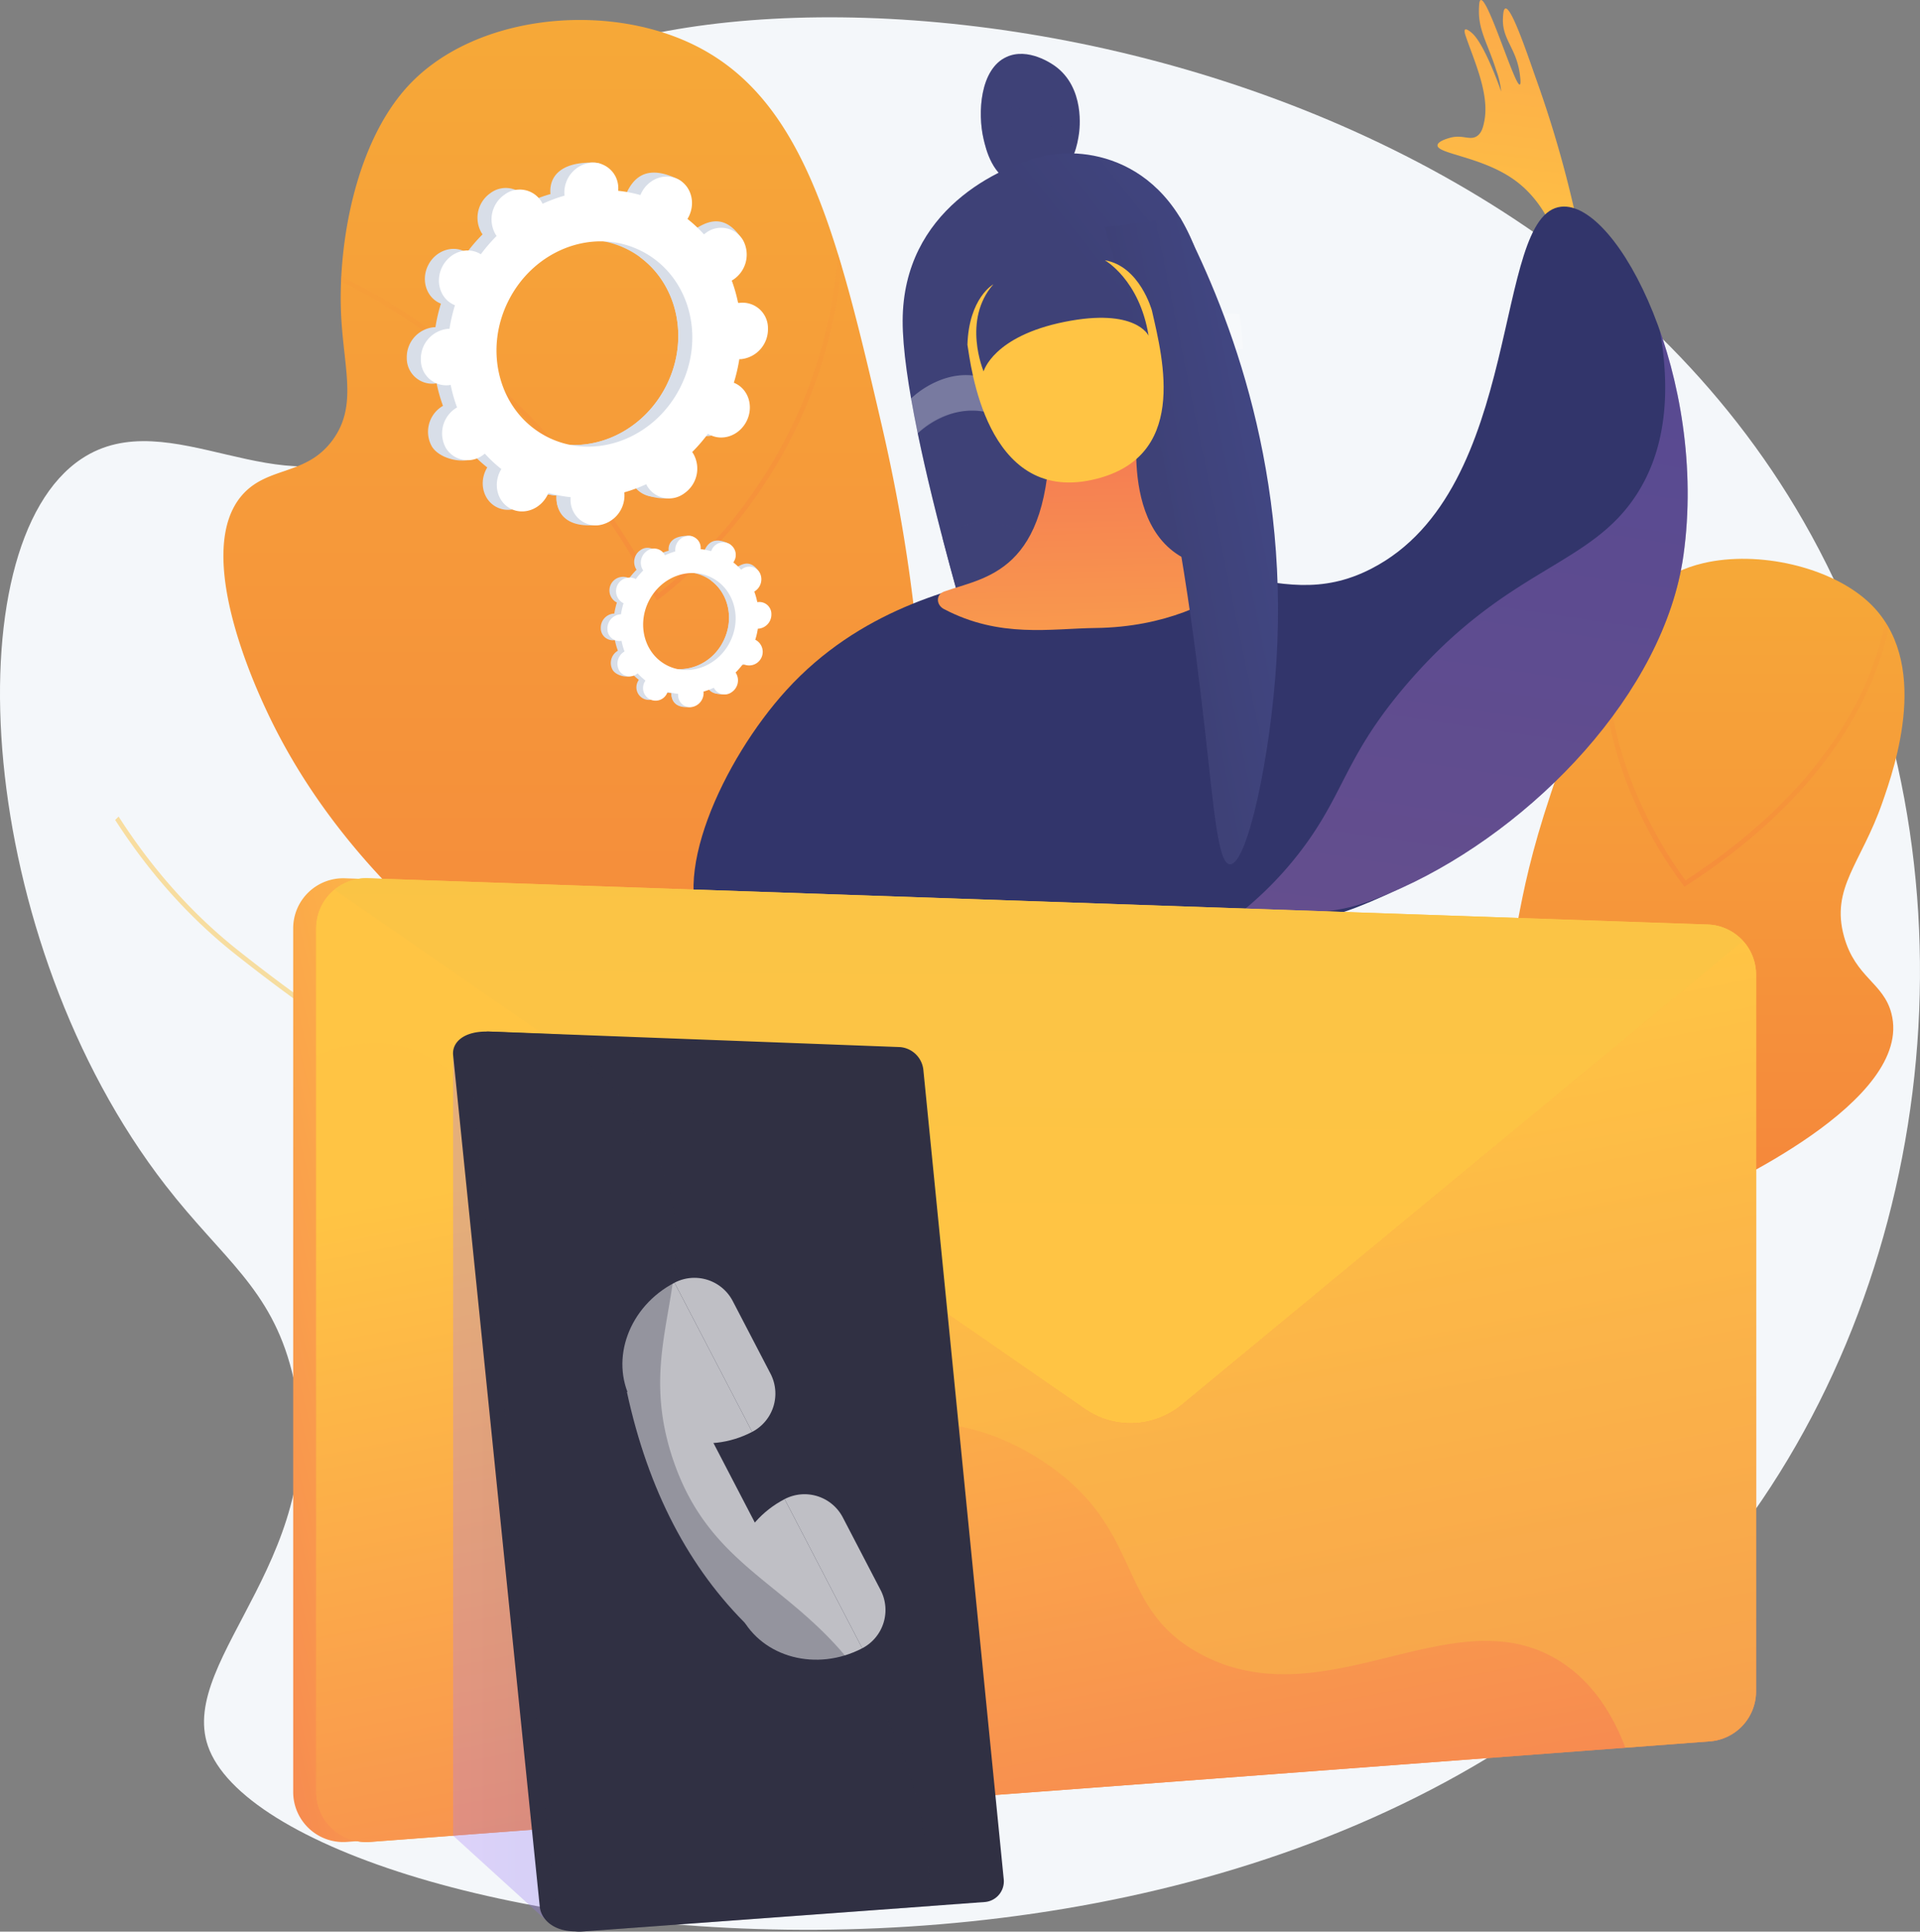 <svg xmlns="http://www.w3.org/2000/svg" xmlns:xlink="http://www.w3.org/1999/xlink" width="510.164" height="513.136" viewBox="0 0 510.164 513.136">
  <rect x="0" y="0" width="510.164" height="513.136" fill="#808080" stroke="none"/>
  <defs>
    <linearGradient id="linear-gradient" x1="0.879" y1="0.01" x2="0.455" y2="0.913" gradientUnits="objectBoundingBox">
      <stop offset="0" stop-color="#f6a938"/>
      <stop offset="1" stop-color="#f5833c"/>
    </linearGradient>
    <linearGradient id="linear-gradient-2" x1="0.5" y1="0" x2="0.5" y2="1" xlink:href="#linear-gradient"/>
    <linearGradient id="linear-gradient-3" x1="0.568" y1="0.183" x2="0.406" y2="0.856" gradientUnits="objectBoundingBox">
      <stop offset="0" stop-color="#ffc444"/>
      <stop offset="0.996" stop-color="#f1c548"/>
      <stop offset="1" stop-color="#f36f56"/>
    </linearGradient>
    <linearGradient id="linear-gradient-4" x1="0" y1="0.5" x2="1" y2="0.5" xlink:href="#linear-gradient-3"/>
    <clipPath id="clip-path">
      <path id="Path_21714" data-name="Path 21714" d="M2383.685,1486.458c26.564.18,60.429-3.381,92.864-18.052,8.278-3.744,59.412-26.873,53.373-50.162-2.127-8.2-9.552-9.5-12.588-20.418-3.6-12.938,4.525-19.4,10.155-35.524,3.359-9.621,13.191-37.778-3.678-53.367-10.081-9.316-29.239-13.723-43.822-10.319-21.39,4.993-28.744,25.814-40.577,61.258-10.49,31.42-7.795,39.133-15.743,61.626C2417.768,1438.194,2406.66,1461.178,2383.685,1486.458Z" transform="translate(-2383.685 -1297.472)" fill="url(#linear-gradient)"/>
    </clipPath>
    <clipPath id="clip-path-2">
      <path id="Path_21720" data-name="Path 21720" d="M966.618,817.008c-20.387-12.579-48.283-34.069-66.012-68.875-23.25-45.648-8.585-74.092-27.471-155.543-11.942-51.5-20.794-87.322-50.835-101.331-23.542-10.978-57.276-7.247-74.522,10.881-14.339,15.072-18.956,41.862-18.3,60.18.535,14.929,4.6,25.02-2.175,34.321-6.924,9.505-17,6.973-23.785,14.35-13.754,14.96,3.459,51.736,6.241,57.68,30.946,66.117,104.562,99.972,136.852,114.353A442.254,442.254,0,0,0,966.618,817.008Z" transform="translate(-698.252 -485.097)" fill="url(#linear-gradient-2)"/>
    </clipPath>
    <clipPath id="clip-path-3">
      <path id="Path_21725" data-name="Path 21725" d="M723.057,1725.054c-29.965,23.078-71.43,48.2-120.839,59.5-12.609,2.883-90.5,20.69-103.711-10.917-4.652-11.134,2.651-19-3.309-33.99-7.062-17.767-21.836-18.1-42.1-31.535-12.094-8.016-47.487-31.476-41.785-63.678,3.408-19.243,21.336-40.738,40.8-49.435,28.553-12.757,54.82,4.518,98.759,34.516,38.95,26.593,42.535,37.659,70.917,56.318C642.852,1699.679,675.238,1716.175,723.057,1725.054Z" transform="translate(-410.692 -1590.748)" fill="url(#linear-gradient-3)"/>
    </clipPath>
    <linearGradient id="linear-gradient-15" x1="0.5" y1="0" x2="0.5" y2="1" xlink:href="#linear-gradient-3"/>
    <clipPath id="clip-path-4">
      <path id="Path_21731" data-name="Path 21731" d="M1534.594,2404.211c-2.278-3.1-15.981-21.139-37.667-21.89-18.155-.629-32.04,11.2-35.256,13.943-12.951,11.036-11.454,19.838-21.915,23.411-12.422,4.243-21.337-5.845-29.37-.021-5.542,4.018-7.165,13.072-4.918,19.385,3.943,11.082,20.749,16.362,33.495,13.713,17.559-3.65,17.955-20.387,37.893-25.764,11.586-3.125,14.961,1.581,27.284-1.438C1518.45,2422.043,1528.382,2412.15,1534.594,2404.211Z" transform="translate(-1404.49 -2382.297)" fill="url(#linear-gradient-4)"/>
    </clipPath>
    <linearGradient id="linear-gradient-23" x1="0.474" y1="1.105" x2="0.732" y2="-2.446" gradientUnits="objectBoundingBox">
      <stop offset="0" stop-color="#ffc444"/>
      <stop offset="0.996" stop-color="#f36f56"/>
    </linearGradient>
    <linearGradient id="linear-gradient-24" x1="0.903" y1="-2.897" x2="0.419" y2="-2.442" gradientUnits="objectBoundingBox">
      <stop offset="0" stop-color="#444b8c"/>
      <stop offset="0.996" stop-color="#3e4177"/>
    </linearGradient>
    <linearGradient id="linear-gradient-25" x1="1.092" y1="-3.031" x2="0.496" y2="-2.567" xlink:href="#linear-gradient-24"/>
    <linearGradient id="linear-gradient-26" x1="0.637" y1="-0.662" x2="0.22" y2="-0.05" xlink:href="#linear-gradient-24"/>
    <linearGradient id="linear-gradient-27" x1="0.751" y1="-2.647" x2="0.259" y2="-1.266" xlink:href="#linear-gradient-24"/>
    <linearGradient id="linear-gradient-28" x1="0.642" y1="-3.144" x2="0.181" y2="-1.213" xlink:href="#linear-gradient-24"/>
    <linearGradient id="linear-gradient-29" x1="0.545" y1="2.228" x2="0.466" y2="-0.276" xlink:href="#linear-gradient-23"/>
    <linearGradient id="linear-gradient-30" x1="0.68" y1="-0.624" x2="-0.075" y2="-0.088" xlink:href="#linear-gradient-24"/>
    <linearGradient id="linear-gradient-32" x1="0.139" y1="-0.521" x2="0.302" y2="-4.034" xlink:href="#linear-gradient-23"/>
    <linearGradient id="linear-gradient-33" x1="0.429" y1="1.276" x2="0.657" y2="-0.716" gradientUnits="objectBoundingBox">
      <stop offset="0.004" stop-color="#e38ddd"/>
      <stop offset="0.706" stop-color="#ac79ef"/>
      <stop offset="1" stop-color="#9571f6"/>
    </linearGradient>
    <linearGradient id="linear-gradient-34" x1="0.205" y1="0.495" x2="-0.207" y2="0.56" xlink:href="#linear-gradient-23"/>
    <linearGradient id="linear-gradient-35" x1="0.41" y1="0.225" x2="0.753" y2="1.362" xlink:href="#linear-gradient-23"/>
    <linearGradient id="linear-gradient-36" x1="0.489" y1="0.665" x2="0.524" y2="-1.287" xlink:href="#linear-gradient-3"/>
    <linearGradient id="linear-gradient-37" x1="0.41" y1="0.216" x2="0.753" y2="1.366" xlink:href="#linear-gradient-23"/>
    <linearGradient id="linear-gradient-38" x1="0.507" y1="0.166" x2="0.85" y2="1.443" xlink:href="#linear-gradient-3"/>
    <linearGradient id="linear-gradient-39" y1="0.5" x2="1" y2="0.5" gradientUnits="objectBoundingBox">
      <stop offset="0" stop-color="#aa80f9"/>
      <stop offset="0.996" stop-color="#6165d7"/>
    </linearGradient>
  </defs>
  <g id="Group_1748" data-name="Group 1748" transform="translate(-1080.836 -224.864)">
    <g id="Group_1739" data-name="Group 1739" transform="translate(719.49 -230.136)">
      <path id="Path_21709" data-name="Path 21709" d="M483.985,511.623c-17.134,24.529,2.956,64.3-22.468,82.743-24.749,17.957-55.151-11.477-78.475,3.981-34.6,22.93-28.281,127.855,22.305,193.047C420.56,811,433.272,818.628,438.9,840.8c12.089,47.611-30.4,75.933-22.313,99.48,18.2,53.02,298.182,97.511,410.521-61.833,52.467-74.42,60.317-181.883,13.44-263.5C755.842,467.461,522.431,456.585,483.985,511.623Z" transform="translate(0 -21.491)" fill="#f4f7fa"/>
      <g id="Group_1710" data-name="Group 1710" transform="translate(717.679 603.442)">
        <g id="Group_1709" data-name="Group 1709" transform="translate(0 0)">
          <path id="Path_21710" data-name="Path 21710" d="M2383.685,1486.458c26.564.18,60.429-3.381,92.864-18.052,8.278-3.744,59.412-26.873,53.373-50.162-2.127-8.2-9.552-9.5-12.588-20.418-3.6-12.938,4.525-19.4,10.155-35.524,3.359-9.621,13.191-37.778-3.678-53.367-10.081-9.316-29.239-13.723-43.822-10.319-21.39,4.993-28.744,25.814-40.577,61.258-10.49,31.42-7.795,39.133-15.743,61.626C2417.768,1438.194,2406.66,1461.178,2383.685,1486.458Z" transform="translate(-2383.685 -1297.472)" fill="url(#linear-gradient-2)"/>
          <g id="Group_1708" data-name="Group 1708" clip-path="url(#clip-path)">
            <g id="Group_1707" data-name="Group 1707" transform="translate(-113.833 -27.959)" opacity="0.5" style="mix-blend-mode: soft-light;isolation: isolate">
              <path id="Path_21711" data-name="Path 21711" d="M1784.741,1370.238a182.819,182.819,0,0,1-47.1-6.382l.322-1.213c29.07,7.74,57.355,8.4,84.072,1.95,35.589-8.586,66.461-29.907,91.756-63.369,26.35-34.857,40.05-74.154,46.9-100.982,4.743-18.562,3.827-39.117-2.721-61.094l1.2-.358c6.614,22.2,7.534,42.978,2.735,61.763-6.881,26.939-20.642,66.4-47.118,101.428-25.474,33.7-56.584,55.176-92.463,63.833A159.859,159.859,0,0,1,1784.741,1370.238Z" transform="translate(-1737.637 -1138.79)" fill="url(#linear-gradient-2)"/>
              <path id="Path_21712" data-name="Path 21712" d="M2800.247,1358.406l-.355-.439a109.254,109.254,0,0,1-13.564-23.582c-5.569-13.114-11.028-33.222-5.407-54.542l1.213.32c-9.959,37.766,15.111,72.277,18.387,76.569,56.229-36.608,55.672-78.438,54.154-90.413-.042-.328-.063-.533-.062-.609l.628.006.627-.005c0,.069.023.221.053.45,1.546,12.192,2.134,54.856-55.2,91.937Z" transform="translate(-2595.148 -1243.349)" fill="url(#linear-gradient-2)"/>
              <path id="Path_21713" data-name="Path 21713" d="M2703.172,1492.87a148.417,148.417,0,0,1-21.594-1.644l-.332-.049-.144-.3c-.154-.324-15.34-32.934-12.009-77.267l3.358-44.68,1.251.094-3.358,44.68c-3.134,41.717,10.236,72.948,11.754,76.333,19,2.752,46.369,3.206,69.529-10.024,13.925-7.955,19.793-17.227,19.851-17.32l1.066.661c-.24.388-6.052,9.591-20.222,17.707C2742.2,1486.856,2726.154,1492.87,2703.172,1492.87Z" transform="translate(-2504.579 -1328.378)" fill="url(#linear-gradient-2)"/>
            </g>
          </g>
        </g>
      </g>
      <g id="Group_1723" data-name="Group 1723" transform="translate(370.041 460.303)">
        <g id="Group_1714" data-name="Group 1714" transform="translate(50.668)">
          <g id="Group_1713" data-name="Group 1713">
            <path id="Path_21715" data-name="Path 21715" d="M966.618,817.008c-20.387-12.579-48.283-34.069-66.012-68.875-23.25-45.648-8.585-74.092-27.471-155.543-11.942-51.5-20.794-87.322-50.835-101.331-23.542-10.978-57.276-7.247-74.522,10.881-14.339,15.072-18.956,41.862-18.3,60.18.535,14.929,4.6,25.02-2.175,34.321-6.924,9.505-17,6.973-23.785,14.35-13.754,14.96,3.459,51.736,6.241,57.68,30.946,66.117,104.562,99.972,136.852,114.353A442.254,442.254,0,0,0,966.618,817.008Z" transform="translate(-698.252 -485.097)" fill="url(#linear-gradient-2)"/>
            <g id="Group_1712" data-name="Group 1712" clip-path="url(#clip-path-2)">
              <g id="Group_1711" data-name="Group 1711" transform="translate(-68.477 -16.007)" opacity="0.5" style="mix-blend-mode: soft-light;isolation: isolate">
                <path id="Path_21716" data-name="Path 21716" d="M1313.482,750.937c-32.145-5.265-60.579-13.562-84.512-24.663-35.42-16.429-59.91-38.6-72.79-65.892-10.074-21.348-12.99-46.117-16.682-77.475-3.06-26-2.885-44.68-2.73-61.165.2-21.372.358-38.252-6.8-61.16-7.272-23.273-19.924-45.312-37.6-65.5l.944-.827c17.8,20.325,30.532,42.516,37.857,65.957,7.216,23.1,7.057,40.064,6.855,61.546-.154,16.448-.329,35.09,2.722,61.006,3.823,32.466,6.584,55.924,16.571,77.087,12.752,27.021,37.038,48.987,72.183,65.289,23.829,11.053,52.153,19.317,84.187,24.563Z" transform="translate(-954.447 -394.251)" fill="url(#linear-gradient-2)"/>
                <path id="Path_21717" data-name="Path 21717" d="M802.5,770.595l-.333-.625c-23.2-43.457-53.838-67.363-75.457-79.766-23.4-13.428-41.528-16.625-41.708-16.656l.211-1.237c.183.031,18.525,3.267,42.121,16.8,21.655,12.424,52.3,36.31,75.6,79.625a125.125,125.125,0,0,0,28.07-31.2c12.216-19.066,25.193-50.647,17.642-92.824l1.235-.221c7.627,42.6-5.5,74.505-17.849,93.767-13.384,20.87-28.795,31.822-28.949,31.93Z" transform="translate(-618.864 -600.398)" fill="url(#linear-gradient-2)"/>
                <path id="Path_21718" data-name="Path 21718" d="M753.145,1195.379l-.455-.039c-29.674-2.519-66.144-34.829-91.514-61.491a630.957,630.957,0,0,1-48.368-57.731l1.017-.734a629.649,629.649,0,0,0,48.269,57.61c25.088,26.364,61.052,58.282,90.251,61.056,1.553-3.6,12.943-29.531,29.136-53.5,17.44-25.817,66.67-43.529,67.165-43.705l.42,1.183c-.491.175-49.338,17.751-66.545,43.225-17.291,25.6-29.083,53.43-29.2,53.708Z" transform="translate(-559.387 -955.37)" fill="url(#linear-gradient-2)"/>
                <path id="Path_21719" data-name="Path 21719" d="M557.9,1723.118a349.321,349.321,0,0,1-46.331-3.176c-32.656-4.425-80.3-15.753-121.8-44.591l-80.153-55.687.716-1.031,80.153,55.687c41.292,28.688,88.714,39.965,121.224,44.373a325.282,325.282,0,0,0,60.063,2.8c-9.725-11.385-15.026-24.258-15.76-38.281-.6-11.514,1.86-23.815,7.317-36.56a140.381,140.381,0,0,1,24.358-37.477l.9.87a139.03,139.03,0,0,0-24.122,37.132c-5.375,12.563-7.8,24.671-7.2,35.988.743,14.12,6.219,27.057,16.277,38.453l.827.938-1.246.1C573.005,1722.674,567.4,1723.118,557.9,1723.118Z" transform="translate(-309.616 -1395.112)" fill="url(#linear-gradient-2)"/>
              </g>
            </g>
          </g>
        </g>
        <g id="Group_1718" data-name="Group 1718" transform="translate(0 194.814)">
          <g id="Group_1717" data-name="Group 1717">
            <path id="Path_21721" data-name="Path 21721" d="M723.057,1725.054c-29.965,23.078-71.43,48.2-120.839,59.5-12.609,2.883-90.5,20.69-103.711-10.917-4.652-11.134,2.651-19-3.309-33.99-7.062-17.767-21.836-18.1-42.1-31.535-12.094-8.016-47.487-31.476-41.785-63.678,3.408-19.243,21.336-40.738,40.8-49.435,28.553-12.757,54.82,4.518,98.759,34.516,38.95,26.593,42.535,37.659,70.917,56.318C642.852,1699.679,675.238,1716.175,723.057,1725.054Z" transform="translate(-410.692 -1590.748)" fill="url(#linear-gradient-2)"/>
            <g id="Group_1716" data-name="Group 1716" clip-path="url(#clip-path-3)">
              <g id="Group_1715" data-name="Group 1715" transform="translate(-21.521 -19.472)" opacity="0.5" style="mix-blend-mode: soft-light;isolation: isolate">
                <path id="Path_21722" data-name="Path 21722" d="M695.313,1637.943q-35.232,0-73.056-10.611c-60.136-16.9-109.69-49.779-140.672-74.383-21.58-17.138-38.4-41.453-50-72.271l1.174-.442c11.516,30.6,28.207,54.735,49.607,71.73,30.892,24.533,80.3,57.313,140.231,74.158,57.557,16.176,110.98,13.763,158.785-7.173,35.884-15.715,67.426-40.843,93.749-74.686l.99.77c-26.453,34.01-58.159,59.265-94.236,75.065A213.765,213.765,0,0,1,695.313,1637.943Z" transform="translate(-406.383 -1480.236)" fill="url(#linear-gradient-15)"/>
                <path id="Path_21723" data-name="Path 21723" d="M411.218,1650.585c-82.449,0-114.2-43.242-122.324-57.32-.175-.3-.286-.5-.341-.577l.994-.765a7.668,7.668,0,0,1,.434.715c8.617,14.931,44.136,63.02,139.753,56a156.823,156.823,0,0,0-4.9-37.471c-4.922-19.424-15.906-46.579-40.289-65.637l.773-.989c24.673,19.286,35.773,46.729,40.741,66.354a155.319,155.319,0,0,1,4.919,38.345l-.018.563-.562.043Q420.387,1650.6,411.218,1650.585Z" transform="translate(-288.553 -1533.207)" fill="url(#linear-gradient-15)"/>
                <path id="Path_21724" data-name="Path 21724" d="M816.2,1679.318c-15.211,0-24.515-3.484-24.632-3.529l.449-1.172c.146.056,14.823,5.536,37.518,2.565,20.908-2.737,53.084-13.408,87.76-48.691-1-4.381-12.589-51.842-52.5-96.93l-42.281-47.769.94-.832,42.281,47.769c41.906,47.346,52.753,97.33,52.857,97.829l.069.328-.235.24c-35.049,35.764-67.643,46.555-88.814,49.311A103.958,103.958,0,0,1,816.2,1679.318Z" transform="translate(-702.934 -1482.48)" fill="url(#linear-gradient-15)"/>
              </g>
            </g>
          </g>
        </g>
        <g id="Group_1722" data-name="Group 1722" transform="translate(175.106 334.283)">
          <g id="Group_1721" data-name="Group 1721">
            <path id="Path_21726" data-name="Path 21726" d="M1534.594,2404.211c-2.278-3.1-15.981-21.139-37.667-21.89-18.155-.629-32.04,11.2-35.256,13.943-12.951,11.036-11.454,19.838-21.915,23.411-12.422,4.243-21.337-5.845-29.37-.021-5.542,4.018-7.165,13.072-4.918,19.385,3.943,11.082,20.749,16.362,33.495,13.713,17.559-3.65,17.955-20.387,37.893-25.764,11.586-3.125,14.961,1.581,27.284-1.438C1518.45,2422.043,1528.382,2412.15,1534.594,2404.211Z" transform="translate(-1404.49 -2382.297)" fill="url(#linear-gradient-4)"/>
            <g id="Group_1720" data-name="Group 1720" clip-path="url(#clip-path-4)">
              <g id="Group_1719" data-name="Group 1719" transform="translate(-8.804 -3.025)" opacity="0.5" style="mix-blend-mode: soft-light;isolation: isolate">
                <path id="Path_21727" data-name="Path 21727" d="M1393.692,2513.466c-10.772,0-23.889-5.374-39.166-16.069l.36-.514c20.464,14.328,36.968,19.039,49.054,14.006,7.616-3.172,11.39-9.153,15.385-15.485,4.5-7.125,9.144-14.493,19.692-18.01,8.112-2.7,17.507-1.41,36.224,1.17a235.264,235.264,0,0,1,27.781,5.552l-.161.607a234.549,234.549,0,0,0-27.7-5.537c-18.622-2.566-27.968-3.854-35.941-1.2-10.336,3.446-14.923,10.718-19.36,17.75-4.049,6.418-7.875,12.481-15.674,15.729A27.03,27.03,0,0,1,1393.692,2513.466Z" transform="translate(-1354.526 -2456.376)" fill="url(#linear-gradient-15)"/>
                <path id="Path_21728" data-name="Path 21728" d="M1454.493,2591.992l-.142-.611c22.232-5.16,28.265-17.665,28.8-18.88-2-6.868-7.819-12.675-12.365-16.344a65.365,65.365,0,0,0-9.579-6.431l.29-.556c.184.1,18.444,9.746,22.288,23.266l.029.1-.039.1C1483.723,2572.774,1478.072,2586.519,1454.493,2591.992Z" transform="translate(-1436.762 -2516.742)" fill="url(#linear-gradient-15)"/>
                <path id="Path_21729" data-name="Path 21729" d="M1651.652,2520.646c-2.235-6.719-.216-16.665,6-29.561a144.826,144.826,0,0,1,9.845-17.125c-10.041-8.182-34.594,11.246-34.842,11.444l-.392-.49a96.8,96.8,0,0,1,13.95-9c10.195-5.278,17.566-6.033,21.91-2.244l.211.185-.161.23c-.212.305-21.143,30.688-15.928,46.365Z" transform="translate(-1583.328 -2452.589)" fill="url(#linear-gradient-15)"/>
                <path id="Path_21730" data-name="Path 21730" d="M1825.454,2423.81c-5.914-22.7,24.51-35.218,28.142-36.622-10.436-18-36.5-21.4-36.765-21.437l.077-.623c.268.033,26.95,3.522,37.416,22.069l.183.324-.35.125c-.343.123-34.207,12.555-28.1,36.006Z" transform="translate(-1735.374 -2365.128)" fill="url(#linear-gradient-15)"/>
              </g>
            </g>
          </g>
        </g>
      </g>
      <g id="Group_1724" data-name="Group 1724" transform="translate(469.442 498.186)">
        <path id="Path_21732" data-name="Path 21732" d="M1051.644,772c3.467,1.76,7.823.144,9.729-3.61s.641-8.225-2.827-9.985c-.18-.091-.363-.168-.547-.241a43.934,43.934,0,0,0,1.456-6.265c.2,0,.4,0,.6-.022a7.977,7.977,0,0,0,7.013-8.119,6.755,6.755,0,0,0-7.313-6.843c-.207.019-.41.051-.611.087a40.376,40.376,0,0,0-1.694-5.983c.182-.106.363-.216.54-.34a7.977,7.977,0,0,0,2.417-10.452,6.756,6.756,0,0,0-9.839-1.866c-.173.122-.336.253-.5.386a35.768,35.768,0,0,0-4.389-4.1c.111-.183.22-.368.319-.562,1.906-3.754,4.4-7.855.9-9.561-8.083-3.946-11.552-.568-13.458,3.186-.1.194-.184.392-.266.59a35.744,35.744,0,0,0-5.9-1.126c.013-.209.022-.418.018-.63-.083-4.131,1.143-6.367-2.828-6.444-8.659-.168-11.58,3.59-11.5,7.721,0,.216.022.427.044.637a40.318,40.318,0,0,0-5.83,2.163c-.09-.184-.184-.367-.291-.545a6.755,6.755,0,0,0-9.839-1.866,7.977,7.977,0,0,0-2.417,10.452c.1.174.22.337.337.5a43.921,43.921,0,0,0-4.2,4.872c-.168-.105-.338-.208-.518-.3-3.467-1.76-7.823-.144-9.729,3.61s-.641,8.225,2.827,9.985c.18.091.363.168.547.241a43.966,43.966,0,0,0-1.455,6.265c-.2,0-.4,0-.6.022a7.977,7.977,0,0,0-7.012,8.119,6.755,6.755,0,0,0,7.312,6.842c.207-.018.41-.051.612-.087a40.3,40.3,0,0,0,1.693,5.983c-.182.107-.363.217-.54.34a7.977,7.977,0,0,0-2.417,10.453c2.05,3.4,8.835,4.982,12.219,2.611.174-.122-2.044-1-1.883-1.131a35.737,35.737,0,0,0,4.389,4.1c-.111.183-.221.368-.319.563-1.906,3.754-.641,8.225,2.826,9.985s7.823.144,9.729-3.61c.1-.194.184-.392.266-.59a35.737,35.737,0,0,0,5.9,1.126c-.012.209-.022.418-.018.63a6.756,6.756,0,0,0,7.313,6.842,7.977,7.977,0,0,0,7.012-8.119c0-.216-.022-.427-.044-.637a40.315,40.315,0,0,0,5.83-2.163c.09.184.184.367.291.545a6.755,6.755,0,0,0,9.839,1.866,7.977,7.977,0,0,0,2.417-10.453c-.1-.174-.22-.337-.337-.5a43.97,43.97,0,0,0,4.2-4.872C1051.294,771.806,1051.464,771.909,1051.644,772Zm-43.222.548c-12.589-6.392-17.183-22.623-10.263-36.254s22.736-19.5,35.324-13.108,17.183,22.623,10.263,36.254S1021.011,778.94,1008.422,772.548Z" transform="translate(-974.836 -700.096)" fill="#d8dee8"/>
        <path id="Path_21733" data-name="Path 21733" d="M1232.6,788.246a7.977,7.977,0,0,0,7.012-8.119,6.755,6.755,0,0,0-7.313-6.842c-.207.019-.41.051-.611.087a40.344,40.344,0,0,0-1.694-5.983c.182-.106.363-.216.54-.34,3.384-2.371,7.571-8.1,5.184-11.273-4.532-6.023-9.222-3.416-12.606-1.045-.173.122-.337.253-.5.386a35.738,35.738,0,0,0-4.389-4.1c.112-.183.221-.368.319-.562a7.876,7.876,0,0,0,.444-6.211q-4.9,8.63-9.661,17.34c10.043,7.359,13.24,21.862,6.963,34.226-5.32,10.477-15.894,16.36-26.219,15.623-.461,1.194-.913,2.4-1.406,3.578-1.338,3.21-2.859,6.354-4.381,9.494q1.436.271,2.884.424c-.013.209-.022.418-.018.63.083,4.131,2.591,7.642,9.76,7.261,3.966-.21,4.647-4.407,4.565-8.538,0-.216-.022-.427-.044-.637a40.331,40.331,0,0,0,5.83-2.163c.09.184.184.367.291.545,2.05,3.4,9.16,4.847,12.544,2.476s1.761-7.661-.288-11.062c-.1-.174-.22-.337-.337-.5a43.975,43.975,0,0,0,4.2-4.872c.168.105.338.208.517.3,3.467,1.761,7.823.144,9.729-3.61s.641-8.225-2.827-9.985c-.18-.091-.363-.168-.547-.241a43.9,43.9,0,0,0,1.456-6.265C1232.2,788.267,1232.4,788.264,1232.6,788.246Z" transform="translate(-1147.381 -736.466)" fill="#d8dee8"/>
        <path id="Path_21734" data-name="Path 21734" d="M1072.808,772.442c3.467,1.76,7.823.144,9.729-3.61s.641-8.225-2.827-9.985c-.18-.091-.363-.168-.547-.241a43.968,43.968,0,0,0,1.456-6.266c.2,0,.4,0,.6-.022a7.977,7.977,0,0,0,7.012-8.119,6.755,6.755,0,0,0-7.312-6.842c-.207.018-.41.051-.612.087a40.313,40.313,0,0,0-1.694-5.983c.182-.107.363-.217.54-.341a7.977,7.977,0,0,0,2.417-10.452,6.756,6.756,0,0,0-9.839-1.866c-.173.122-.337.253-.5.386a35.752,35.752,0,0,0-4.389-4.1c.111-.183.221-.368.319-.562,1.906-3.754.64-8.225-2.827-9.985s-7.823-.144-9.729,3.61c-.1.194-.184.392-.266.59a35.757,35.757,0,0,0-5.9-1.126c.012-.209.022-.418.018-.63a6.755,6.755,0,0,0-7.313-6.842,7.977,7.977,0,0,0-7.012,8.119c0,.216.022.427.044.637a40.338,40.338,0,0,0-5.83,2.163c-.09-.184-.184-.367-.291-.545a6.755,6.755,0,0,0-9.839-1.866,7.977,7.977,0,0,0-2.417,10.453c.105.174.22.337.337.5a43.953,43.953,0,0,0-4.2,4.872c-.168-.105-.338-.208-.517-.3-3.467-1.761-7.823-.144-9.729,3.61s-.64,8.225,2.827,9.985c.18.091.363.168.547.241a43.951,43.951,0,0,0-1.456,6.266c-.2,0-.4,0-.6.022A7.977,7.977,0,0,0,996,752.421a6.755,6.755,0,0,0,7.312,6.842c.207-.018.41-.051.612-.087a40.329,40.329,0,0,0,1.694,5.983c-.182.106-.363.216-.54.34a7.977,7.977,0,0,0-2.417,10.452,6.755,6.755,0,0,0,9.839,1.866c.174-.122.337-.253.5-.386a35.751,35.751,0,0,0,4.389,4.1c-.112.183-.221.368-.319.563-1.906,3.754-.641,8.225,2.827,9.985s7.823.144,9.729-3.61c.1-.194.184-.392.266-.59a35.74,35.74,0,0,0,5.9,1.126c-.012.209-.022.418-.018.63a6.756,6.756,0,0,0,7.312,6.842,7.977,7.977,0,0,0,7.013-8.119c0-.216-.022-.427-.044-.637a40.326,40.326,0,0,0,5.83-2.163c.09.184.184.367.291.545a6.755,6.755,0,0,0,9.839,1.866,7.977,7.977,0,0,0,2.417-10.453c-.105-.174-.22-.337-.337-.5a43.907,43.907,0,0,0,4.2-4.872C1072.459,772.248,1072.629,772.351,1072.808,772.442Zm-43.222.548c-12.589-6.391-17.183-22.623-10.263-36.254s22.736-19.5,35.325-13.108,17.183,22.623,10.263,36.254S1042.175,779.382,1029.587,772.991Z" transform="translate(-992.272 -700.114)" fill="#fff"/>
      </g>
      <g id="Group_1727" data-name="Group 1727" transform="translate(545.616 455)">
        <path id="Path_21735" data-name="Path 21735" d="M2562,521.7c-3.4-11.005-8.709-16.327-12.754-19.14-8.667-6.027-20.414-6.716-20.087-9.026.142-1,2.465-1.684,3.161-1.889,3.4-1,5.3.718,7.2-.413,1.411-.843,1.794-2.659,2.074-4.081,1.417-7.2-2.737-16.057-4.945-22.552-.154-.453-.5-1.5-.16-1.745.368-.267,1.345.529,1.675.8,3.514,2.862,7.9,15.64,7.9,15.641a22.623,22.623,0,0,0-1.316-5.633c-2.3-7.263-4.805-10.633-4.586-16.394.042-1.125.089-2.137.479-2.253,1.971-.584,9.057,22.888,10.367,22.455.329-.109.146-1.674.054-2.454-.853-7.28-4.859-9.454-4.519-15.338.053-.926.131-2.277.638-2.419,1.7-.48,6.211,13.24,8.451,19.515a299.61,299.61,0,0,1,11.146,39.892Z" transform="translate(-2331.458 -455)" fill="url(#linear-gradient-23)"/>
        <path id="Path_21736" data-name="Path 21736" d="M1849.772,570.809c-6.268-1.958-7.95-9.213-8.615-12.081-1.571-6.78-.961-18.484,6.139-21.729,5.7-2.607,12.078,1.855,12.868,2.425,8.037,5.8,6.527,16.907,6.351,18.07-.4,2.6-1.214,7.977-5.939,11.316C1860.244,569.045,1855.194,572.5,1849.772,570.809Z" transform="translate(-1764.101 -521.882)" fill="url(#linear-gradient-24)"/>
        <g id="Group_1725" data-name="Group 1725" transform="translate(76.345 15.529)" opacity="0.3" style="mix-blend-mode: multiply;isolation: isolate">
          <path id="Path_21737" data-name="Path 21737" d="M1858.082,559.844c-4.155-4.118-10.029-2.315-12.505-6.063-1.237-1.871-1.554-5.029.941-10.649-6.357,3.724-6.867,14.8-5.356,21.317.665,2.867,2.346,10.123,8.615,12.081,5.421,1.693,10.471-1.764,10.8-2,.208-.147.4-.3.6-.453C1861.871,568.688,1861.475,563.207,1858.082,559.844Z" transform="translate(-1840.45 -543.132)" fill="url(#linear-gradient-25)"/>
        </g>
        <path id="Path_21738" data-name="Path 21738" d="M1747.7,838.625s-25.228-78.461-25.142-107.979,25.833-40.991,37.265-43.719,35.664.273,43.125,33.5,2.074,107.7,2.074,107.7Z" transform="translate(-1666.984 -645.424)" fill="url(#linear-gradient-26)"/>
        <path id="Path_21739" data-name="Path 21739" d="M1779.1,958.406c18.175-2.223,22.2-19.382,38.911-21.366a25.268,25.268,0,0,1,5.45-.053c-.251-3.255-.563-6.385-.945-9.345a25.333,25.333,0,0,0-6.106-.021c-16.709,1.981-20.737,19.14-38.914,21.359-14.825,1.81-21.439-8.466-33.983-3.995a24.429,24.429,0,0,0-8.263,5.064c.522,2.983,1.125,6.086,1.791,9.266a24.352,24.352,0,0,1,8.078-4.9C1757.666,949.945,1764.279,960.219,1779.1,958.406Z" transform="translate(-1677.444 -844.202)" fill="#fff" opacity="0.3" style="mix-blend-mode: soft-light;isolation: isolate"/>
        <path id="Path_21740" data-name="Path 21740" d="M1819.85,1176.9c-13.595,1.555-19.812-8.8-31.274-4.553a20.353,20.353,0,0,0-5.745,3.318c6.864,26.331,14.522,50.151,14.522,50.151l57.321-10.492s2.11-29.187,1.859-59.166q-.632.033-1.225.1C1839.983,1157.955,1836.519,1175,1819.85,1176.9Z" transform="translate(-1716.638 -1032.618)" opacity="0.8" fill="url(#linear-gradient-27)" style="mix-blend-mode: multiply;isolation: isolate"/>
        <path id="Path_21741" data-name="Path 21741" d="M1819.421,990.339c-15.328,1.686-18.794,18.726-35.466,20.623-13.6,1.547-19.817-8.813-31.281-4.572a21.164,21.164,0,0,0-7.355,4.741c1.855,9,4.182,18.621,6.609,27.933a20.343,20.343,0,0,1,5.745-3.318c11.462-4.247,17.679,6.108,31.274,4.552,16.669-1.907,20.133-18.947,35.458-20.642C1824.8,1019.612,1820.906,990.176,1819.421,990.339Z" transform="translate(-1685.737 -896.013)" opacity="0.3" fill="url(#linear-gradient-28)" style="mix-blend-mode: multiply;isolation: isolate"/>
        <path id="Path_21742" data-name="Path 21742" d="M1410.926,960.351c-11.06-14.409,4.158-47.031,20.864-65.41,19.435-21.382,44.316-27.268,60.1-30.782,52.252-11.63,69.015,12.009,95.39-1.55,40.912-21.033,31.934-94.13,50.42-96.149,15.18-1.659,39.1,45.7,32.493,92.661-5.124,36.441-39.782,72.287-74.773,88.247-25.385,11.579-21.53,8.5-79.331,11.844C1449.091,963.082,1421.828,974.555,1410.926,960.351Z" transform="translate(-1407.16 -711.546)" fill="#32356b"/>
        <path id="Path_21743" data-name="Path 21743" d="M1777.383,1140.12c10.725-3.864,28.258-4.737,28.074-43.059,0,0,22.213-1.405,23.055-1.127.8.263-5.885,38.277,25.158,38.018,2.111-.018,2.665,2.949.971,4.292-5.613,4.447-18.274,11.334-37.021,11.552-11.866.138-25.4,2.8-40.3-5.043C1775.28,1143.679,1775.133,1140.931,1777.383,1140.12Z" transform="translate(-1710.799 -982.973)" fill="url(#linear-gradient-29)"/>
        <path id="Path_21744" data-name="Path 21744" d="M2060.525,954.869c-6.286.079-4.106-53.037-22.909-131.014-3.9-16.175-7.725-29.362-10.432-38.221l20.046-2.566c11.611,22.315,28.9,63.838,25.612,117.643C2071.294,926.009,2065.148,954.811,2060.525,954.869Z" transform="translate(-1917.937 -725.263)" fill="url(#linear-gradient-30)"/>
        <path id="Path_21745" data-name="Path 21745" d="M2060.525,954.869c-6.286.079-4.106-53.037-22.909-131.014-3.9-16.175-7.725-29.362-10.432-38.221l20.046-2.566c11.611,22.315,28.9,63.838,25.612,117.643C2071.294,926.009,2065.148,954.811,2060.525,954.869Z" transform="translate(-1917.937 -725.263)" fill="url(#linear-gradient-30)"/>
        <path id="Path_21746" data-name="Path 21746" d="M1820.257,869.837c.851,4.995,4.781,42.051,33.035,35.927,25.8-5.593,19.01-31.792,15.979-45.024,0,0-3.227-11.783-12.5-13.328,0,0,9.215,5.143,11.621,20.04,0,0-3.353-7.5-22.329-3.68-18.991,3.823-21.508,13.149-21.508,13.149s-5.786-13.6,2.588-23.124C1827.142,853.8,1820.663,857.373,1820.257,869.837Z" transform="translate(-1747.47 -778.269)" fill="url(#linear-gradient-32)"/>
        <g id="Group_1726" data-name="Group 1726" transform="translate(146.212 87.948)" opacity="0.3" style="mix-blend-mode: multiply;isolation: isolate">
          <path id="Path_21747" data-name="Path 21747" d="M2347.575,954.14c3.539,20.537-.257,33.8-5.792,42.732-12.465,20.107-34.5,19.49-61.634,51.228-15.188,17.767-16.172,27.19-25.614,40.822a94.229,94.229,0,0,1-17.562,19.008c20.394.568,24.338,2.162,42.05-5.916,34.99-15.96,69.648-51.806,74.772-88.247C2356.8,992.427,2353.494,971.007,2347.575,954.14Z" transform="translate(-2236.973 -954.14)" fill="url(#linear-gradient-33)"/>
        </g>
      </g>
      <g id="Group_1731" data-name="Group 1731" transform="translate(439.25 688.306)">
        <g id="Group_1728" data-name="Group 1728">
          <path id="Path_21748" data-name="Path 21748" d="M1173.226,1791.4l-355.99-12.281a13.294,13.294,0,0,0-13.752,13.286V2021.84a13.293,13.293,0,0,0,14.288,13.256l355.99-26.708a13.294,13.294,0,0,0,12.3-13.257V1804.685A13.293,13.293,0,0,0,1173.226,1791.4Z" transform="translate(-803.484 -1779.11)" fill="url(#linear-gradient-34)"/>
        </g>
        <g id="Group_1729" data-name="Group 1729" transform="translate(6.119)">
          <path id="Path_21749" data-name="Path 21749" d="M1207.955,1791.4l-355.99-12.281a13.294,13.294,0,0,0-13.752,13.286V2021.84A13.293,13.293,0,0,0,852.5,2035.1l355.99-26.708a13.294,13.294,0,0,0,12.3-13.257V1804.685A13.294,13.294,0,0,0,1207.955,1791.4Z" transform="translate(-838.213 -1779.11)" fill="url(#linear-gradient-35)"/>
        </g>
        <g id="Group_1730" data-name="Group 1730" transform="translate(6.119 0)">
          <path id="Path_21750" data-name="Path 21750" d="M1090.761,1918.986l149.167-123.2a13.246,13.246,0,0,0-9.4-4.39l-355.99-12.281a13.233,13.233,0,0,0-8.925,3.042l199.413,137.923A21.349,21.349,0,0,0,1090.761,1918.986Z" transform="translate(-860.783 -1779.111)" fill="url(#linear-gradient-36)"/>
          <path id="Path_21751" data-name="Path 21751" d="M1068.191,1933.244a21.348,21.348,0,0,1-25.738,1.1L843.04,1796.419a13.257,13.257,0,0,0-4.827,10.244V2036.1a13.294,13.294,0,0,0,14.288,13.256l355.99-26.708a13.294,13.294,0,0,0,12.3-13.257V1818.944a13.237,13.237,0,0,0-3.433-8.9Z" transform="translate(-838.213 -1793.369)" fill="url(#linear-gradient-37)"/>
        </g>
        <path id="Path_21752" data-name="Path 21752" d="M1217.358,1810.048l-149.167,123.2a21.348,21.348,0,0,1-25.738,1.1L843.04,1796.419a13.257,13.257,0,0,0-4.827,10.244V1840.5a38.219,38.219,0,0,1,18.257-3.195c13.7,1.145,16.971,9.7,43.2,22.043,24.528,11.543,27.1,6.623,37.914,14.989,20.831,16.116,11.721,34.718,29.978,52.021,19.012,18.018,35.415,4.032,62.6,21.161,28.728,18.1,19.531,39.464,43.2,52.021,33.166,17.593,67.033-15.952,95.225,1.763,8.524,5.356,13.974,13.8,17.487,23.024l22.407-1.681a13.294,13.294,0,0,0,12.3-13.257V1818.944A13.237,13.237,0,0,0,1217.358,1810.048Z" transform="translate(-832.094 -1793.369)" opacity="0.37" fill="url(#linear-gradient-38)" style="mix-blend-mode: multiply;isolation: isolate"/>
      </g>
      <g id="Group_1732" data-name="Group 1732" transform="translate(520.977 597.335)">
        <path id="Path_21753" data-name="Path 21753" d="M1303.6,1296.777a3.613,3.613,0,0,0,3.26-6.422c-.085-.043-.172-.079-.258-.114a20.778,20.778,0,0,0,.688-2.959c.094,0,.188,0,.284-.01a3.768,3.768,0,0,0,3.313-3.835,3.191,3.191,0,0,0-3.454-3.232c-.1.009-.194.024-.289.041a19.062,19.062,0,0,0-.8-2.826c.086-.05.172-.1.255-.161a3.769,3.769,0,0,0,1.142-4.937,3.191,3.191,0,0,0-4.648-.881c-.082.057-.159.119-.235.182a16.876,16.876,0,0,0-2.073-1.935c.053-.087.1-.174.151-.266.9-1.773,2.077-3.711.426-4.516-3.818-1.864-5.457-.268-6.357,1.505-.047.092-.087.185-.125.279a16.905,16.905,0,0,0-2.786-.532c.006-.1.01-.2.008-.3-.039-1.952.54-3.008-1.336-3.044-4.09-.079-5.47,1.7-5.431,3.648,0,.1.011.2.021.3a19.064,19.064,0,0,0-2.754,1.022c-.042-.087-.087-.174-.137-.258a3.191,3.191,0,0,0-4.648-.881,3.768,3.768,0,0,0-1.142,4.937c.049.082.1.159.159.235a20.767,20.767,0,0,0-1.984,2.3c-.079-.05-.159-.1-.244-.141a3.613,3.613,0,0,0-3.261,6.422c.085.043.172.079.258.114a20.737,20.737,0,0,0-.688,2.959c-.094,0-.188,0-.284.01a3.768,3.768,0,0,0-3.312,3.835,3.191,3.191,0,0,0,3.454,3.232c.1-.009.193-.024.289-.041a19.024,19.024,0,0,0,.8,2.826c-.086.05-.172.1-.255.161a3.768,3.768,0,0,0-1.141,4.937c.968,1.607,4.173,2.353,5.772,1.234.082-.057-.965-.471-.889-.534a16.877,16.877,0,0,0,2.073,1.935c-.053.086-.1.174-.151.266a3.336,3.336,0,1,0,5.931,3.012c.047-.092.087-.185.125-.279a16.87,16.87,0,0,0,2.786.532c-.006.1-.01.2-.008.3a3.191,3.191,0,0,0,3.454,3.232,3.768,3.768,0,0,0,3.312-3.835c0-.1-.01-.2-.021-.3a19.031,19.031,0,0,0,2.754-1.022c.042.087.087.174.137.258a3.191,3.191,0,0,0,4.648.881,3.768,3.768,0,0,0,1.142-4.937c-.05-.082-.1-.159-.159-.235a20.8,20.8,0,0,0,1.984-2.3C1303.434,1296.685,1303.515,1296.734,1303.6,1296.777Zm-20.417.259c-5.947-3.019-8.117-10.687-4.848-17.125s10.74-9.211,16.686-6.192,8.117,10.686,4.848,17.125S1289.129,1300.055,1283.183,1297.036Z" transform="translate(-1267.318 -1262.811)" fill="#d8dee8"/>
        <path id="Path_21754" data-name="Path 21754" d="M1389.078,1304.451a3.769,3.769,0,0,0,3.313-3.835,3.191,3.191,0,0,0-3.454-3.232c-.1.009-.193.024-.289.041a19.06,19.06,0,0,0-.8-2.826c.086-.05.171-.1.255-.161,1.6-1.12,3.576-3.826,2.448-5.325-2.141-2.845-4.356-1.614-5.954-.494-.082.057-.159.119-.235.182a16.892,16.892,0,0,0-2.073-1.935c.053-.086.1-.174.151-.266a3.721,3.721,0,0,0,.209-2.934q-2.316,4.077-4.563,8.191c4.744,3.476,6.254,10.327,3.289,16.167a13.094,13.094,0,0,1-12.385,7.38c-.218.564-.431,1.131-.664,1.69-.632,1.516-1.35,3-2.07,4.485q.678.128,1.362.2c-.006.1-.01.2-.008.3.039,1.952,1.224,3.61,4.61,3.43,1.873-.1,2.2-2.082,2.156-4.033,0-.1-.01-.2-.021-.3a19.023,19.023,0,0,0,2.754-1.022c.042.087.087.174.137.258.968,1.607,4.327,2.289,5.925,1.169s.832-3.619-.136-5.225c-.05-.082-.1-.159-.159-.235a20.764,20.764,0,0,0,1.984-2.3c.079.05.159.1.244.141a3.612,3.612,0,0,0,3.26-6.422c-.085-.043-.172-.079-.258-.114a20.777,20.777,0,0,0,.687-2.959C1388.888,1304.461,1388.982,1304.459,1389.078,1304.451Z" transform="translate(-1348.822 -1279.991)" fill="#d8dee8"/>
        <path id="Path_21755" data-name="Path 21755" d="M1313.6,1296.986a3.613,3.613,0,0,0,3.261-6.422c-.085-.043-.172-.079-.258-.114a20.825,20.825,0,0,0,.688-2.96c.094,0,.188,0,.284-.01a3.768,3.768,0,0,0,3.312-3.835,3.191,3.191,0,0,0-3.454-3.232c-.1.009-.193.024-.289.041a19.108,19.108,0,0,0-.8-2.826c.086-.05.171-.1.255-.161a3.768,3.768,0,0,0,1.142-4.937,3.191,3.191,0,0,0-4.647-.881c-.082.057-.159.12-.235.182a16.884,16.884,0,0,0-2.073-1.935c.053-.086.1-.174.151-.266a3.336,3.336,0,1,0-5.931-3.011c-.046.092-.087.185-.125.279a16.9,16.9,0,0,0-2.786-.532c.006-.1.01-.2.008-.3a3.191,3.191,0,0,0-3.454-3.232,3.768,3.768,0,0,0-3.312,3.835c0,.1.011.2.021.3a19.031,19.031,0,0,0-2.754,1.022c-.043-.087-.087-.173-.137-.258a3.191,3.191,0,0,0-4.648-.881,3.768,3.768,0,0,0-1.142,4.937c.05.082.1.159.159.235a20.777,20.777,0,0,0-1.984,2.3c-.079-.05-.16-.1-.244-.141a3.612,3.612,0,0,0-3.261,6.422c.085.043.171.079.258.114a20.788,20.788,0,0,0-.687,2.96c-.094,0-.188,0-.284.01a3.769,3.769,0,0,0-3.313,3.835,3.191,3.191,0,0,0,3.454,3.232c.1-.009.194-.024.289-.041a19.02,19.02,0,0,0,.8,2.826c-.086.05-.172.1-.255.161a3.768,3.768,0,0,0-1.142,4.937,3.191,3.191,0,0,0,4.648.882c.082-.057.159-.12.235-.182a16.879,16.879,0,0,0,2.073,1.935c-.052.087-.1.174-.151.266a3.336,3.336,0,1,0,5.931,3.011c.047-.092.087-.185.126-.279a16.851,16.851,0,0,0,2.786.532c-.006.1-.01.2-.008.3a3.191,3.191,0,0,0,3.454,3.232,3.768,3.768,0,0,0,3.312-3.835c0-.1-.01-.2-.021-.3a19.025,19.025,0,0,0,2.754-1.022c.043.087.087.174.137.258a3.191,3.191,0,0,0,4.647.881,3.768,3.768,0,0,0,1.142-4.937c-.05-.082-.1-.159-.159-.235a20.75,20.75,0,0,0,1.984-2.3C1313.431,1296.894,1313.511,1296.943,1313.6,1296.986Zm-20.417.259c-5.947-3.019-8.117-10.686-4.848-17.125s10.74-9.211,16.686-6.192,8.117,10.686,4.848,17.125S1299.126,1300.264,1293.18,1297.245Z" transform="translate(-1275.553 -1262.82)" fill="#fff"/>
      </g>
      <path id="Path_21756" data-name="Path 21756" d="M1044.662,2045.858v207.329l24.6,22.385,46.146-36.949Z" transform="translate(-562.917 -1310.552)" opacity="0.3" fill="url(#linear-gradient-39)" style="mix-blend-mode: multiply;isolation: isolate"/>
      <g id="Group_1738" data-name="Group 1738" transform="translate(481.719 729.023)">
        <g id="Group_1735" data-name="Group 1735" transform="translate(0 0)">
          <g id="Group_1734" data-name="Group 1734">
            <g id="Group_1733" data-name="Group 1733">
              <path id="Path_21757" data-name="Path 21757" d="M1164.784,2020.691l21.249,213.706a5.486,5.486,0,0,1-4.877,6.184l-103.531,8.672c-6.311.221-9.717-3.178-10.06-6.546L1044.542,2016.5c-.346-3.4,2.807-6.406,9.183-6.276l104.942,4.424A6.755,6.755,0,0,1,1164.784,2020.691Z" transform="translate(-1044.516 -2010.214)" fill="#303043"/>
              <path id="Path_21758" data-name="Path 21758" d="M1189.11,2020.4l21.338,214.807a5.514,5.514,0,0,1-4.9,6.217l-107.336,7.868a6.387,6.387,0,0,1-6.727-5.708l-23.126-227.408a5.276,5.276,0,0,1,5.567-5.977l109.037,4.124A6.786,6.786,0,0,1,1189.11,2020.4Z" transform="translate(-1064.135 -2010.193)" fill="#303043"/>
              <path id="Path_21759" data-name="Path 21759" d="M1210.884,2093.739l19.791,199.094a5.142,5.142,0,0,1-4.584,5.8l-100.956,7.176a5.958,5.958,0,0,1-6.255-5.328l-21.344-210.047a4.941,4.941,0,0,1,5.17-5.6l102.437,3.26A6.3,6.3,0,0,1,1210.884,2093.739Z" transform="translate(-1088.169 -2071.681)" fill="#303043"/>
            </g>
            <path id="Path_21760" data-name="Path 21760" d="M1413.827,2050.575a1.75,1.75,0,0,1-1.813,2.012,2.424,2.424,0,0,1-2.235-2.153,1.75,1.75,0,0,1,1.817-2.012A2.425,2.425,0,0,1,1413.827,2050.575Z" transform="translate(-1345.411 -2041.685)" fill="#303043"/>
          </g>
        </g>
        <g id="Group_1736" data-name="Group 1736" transform="translate(45.003 65.425)" opacity="0.69">
          <path id="Path_21761" data-name="Path 21761" d="M1313.783,2388.872c-12.067,6.279-17.234,20.241-11.539,31.184s20.093,14.724,32.16,8.445Z" transform="translate(-1299.927 -2387.575)" fill="#fff"/>
          <path id="Path_21762" data-name="Path 21762" d="M1399.183,2422.436h0l-20.621-39.629h0a11.47,11.47,0,0,1,15.469,4.88l10.032,19.281A11.469,11.469,0,0,1,1399.183,2422.436Z" transform="translate(-1364.707 -2381.509)" fill="#fff"/>
          <path id="Path_21763" data-name="Path 21763" d="M1479.806,2715.121c-12.067,6.279-17.233,20.241-11.539,31.184s20.093,14.724,32.161,8.445Z" transform="translate(-1436.698 -2656.339)" fill="#fff"/>
          <path id="Path_21764" data-name="Path 21764" d="M1565.207,2748.684h0l-20.621-39.629h0a11.469,11.469,0,0,1,15.468,4.88l10.033,19.281A11.469,11.469,0,0,1,1565.207,2748.684Z" transform="translate(-1501.478 -2650.273)" fill="#fff"/>
          <path id="Path_21765" data-name="Path 21765" d="M1351.847,2579.188l-12.55,6.531q-24.058-23.423-32.512-62.48l12.55-6.531Z" transform="translate(-1305.577 -2492.885)" fill="#fff"/>
        </g>
        <g id="Group_1737" data-name="Group 1737" transform="translate(4.196 0)" opacity="0.3" style="mix-blend-mode: soft-light;isolation: isolate">
          <path id="Path_21766" data-name="Path 21766" d="M1122.612,2123.936c-10.668-31.52,7.9-47.4-2.615-76.593-5.721-15.884-17.173-27.717-29.772-36.529l-16.3-.616a5.277,5.277,0,0,0-5.568,5.977l23.126,227.408a6.386,6.386,0,0,0,6.726,5.707l92.669-6.793c-.291-23.745-6.324-40.644-13.032-52.657C1159.415,2156.83,1133.658,2156.574,1122.612,2123.936Z" transform="translate(-1068.33 -2010.194)" fill="#303043"/>
        </g>
      </g>
    </g>
  </g>
</svg>
